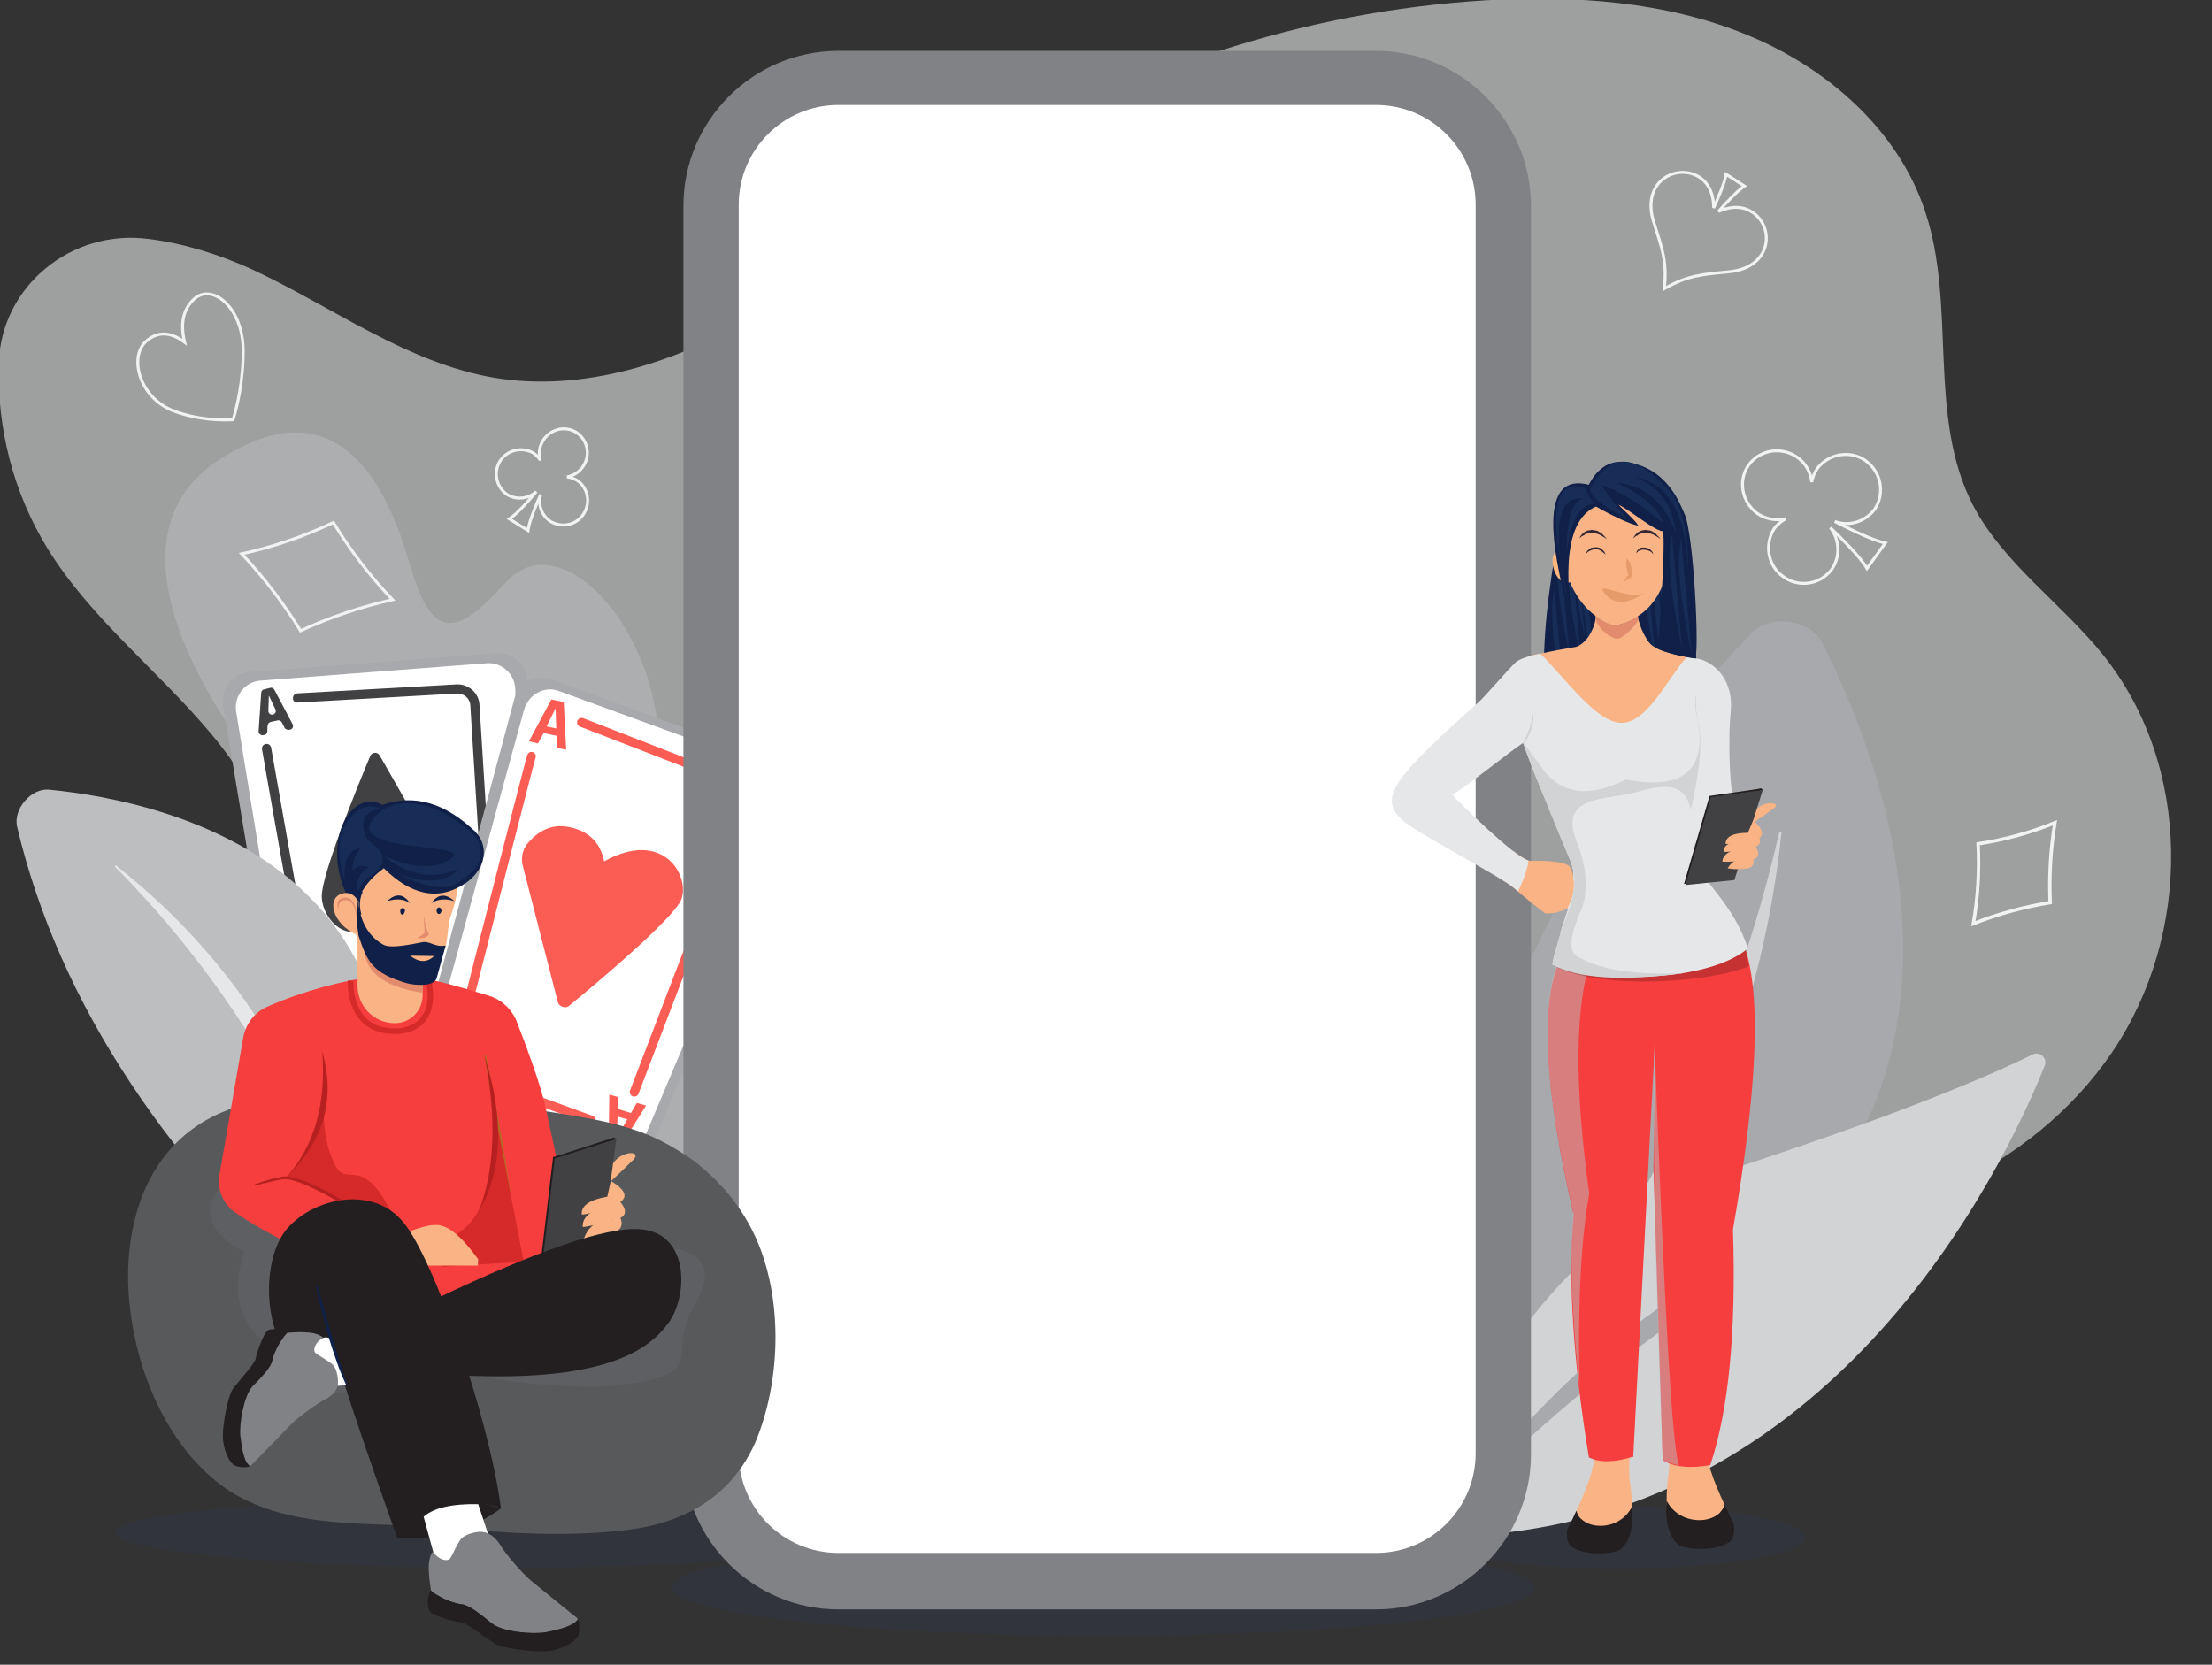<?xml version="1.0" encoding="utf-8"?>
<svg viewBox="0 0 748 563" xmlns="http://www.w3.org/2000/svg">
  <rect x="0" y="0" width="748" height="563" fill="#333333" stroke="none"/>
  <defs>
    <linearGradient id="g1" x1="320.5" y1="-79" x2="277.5" y2="84.3" gradientUnits="userSpaceOnUse" gradientTransform="matrix(1, 0, 0, 1, 0, 0)">
      <stop offset="0" stop-color="#f54635"/>
      <stop offset="1" stop-color="#fb5d54"/>
    </linearGradient>
    <linearGradient id="g2" x1="312.9" y1="-81.1" x2="269.9" y2="82.1" gradientUnits="userSpaceOnUse" gradientTransform="matrix(1, 0, 0, 1, 0, 0)">
      <stop offset="0" stop-color="#f54635"/>
      <stop offset="1" stop-color="#fb5d54"/>
    </linearGradient>
    <linearGradient id="g3" x1="252.5" y1="-97.5" x2="209.5" y2="66" gradientUnits="userSpaceOnUse" gradientTransform="matrix(1, 0, 0, 1, 0, 0)">
      <stop offset="0" stop-color="#f54635"/>
      <stop offset="1" stop-color="#fb5d54"/>
    </linearGradient>
    <linearGradient id="g4" x1="325.2" y1="-78.3" x2="282.2" y2="85.1" gradientUnits="userSpaceOnUse" gradientTransform="matrix(1, 0, 0, 1, 0, 0)">
      <stop offset="0" stop-color="#f54635"/>
      <stop offset="1" stop-color="#fb5d54"/>
    </linearGradient>
    <linearGradient id="g5" x1="302" y1="-56" x2="263.3" y2="91.2" gradientUnits="userSpaceOnUse" gradientTransform="matrix(1, 0, 0, 1, 0, 0)">
      <stop offset="0" stop-color="#f54635"/>
      <stop offset="1" stop-color="#fb5d54"/>
    </linearGradient>
    <style>
		.s0 { fill: #e6e7e8 } 
		.s1 { fill: #ffffff } 
		.s2 { fill: #a7a9ac } 
		.s3 { fill: #d1d3d4 } 
		.s4 { fill: #bcbec0 } 
		.s5 { opacity: .5;fill: #bcbec0 } 
		.s6 { fill: #414042 } 
		.s7 { fill: url(#g1) } 
		.s8 { fill: url(#g2) } 
		.s9 { fill: url(#g3) } 
		.s10 { fill: url(#g4) } 
		.s11 { fill: url(#g5) } 
		.s12 { opacity: .1;fill: #1f3c88 } 
		.s13 { fill: #58595b } 
		.s14 { opacity: .3;mix-blend-mode: multiply;fill: #6d6e71 } 
		.s15 { fill: #f9b384 } 
		.s16 { fill: #f73e3e } 
		.s17 { fill: #102048 } 
		.s18 { fill: #e28b6d } 
		.s19 { fill: #d62929 } 
		.s20 { fill: #b76821 } 
		.s21 { fill: #231f20 } 
		.s22 { fill: #b72020 } 
		.s23 { fill: #808285 } 
		.s24 { fill: #172c56 } 
		.s25 { opacity: .5;mix-blend-mode: multiply;fill: #bcbec0 } 
		.s26 { fill: #ffb67f } 
		.s27 { opacity: .2;fill: #000000 } 
		.s28 { fill: #aaa60a } 
		.s29 { fill: #e33364 } 
		.s30 { fill: #f9437d } 
		.s31 { fill: #ec8940 } 
		.s32 { fill: #60100e } 
		.s33 { fill: #9fa24b } 
		.s34 { fill: #000000 } 
		.s35 { fill: #261113 } 
		.s36 { fill: #e59b6a } 
		.s37 { fill: #352836 } 
		.s38 { mix-blend-mode: multiply;fill: none;stroke: #f1f2f2 } 
	</style>
  </defs>
  <g id="Layer" style="opacity: .6">
    <path id="Layer" class="s0" d="m714.2 355.9c-27.1 39.9-77.9 62.2-127.1 59.7-44.9-2.4-87.8-23.3-132.8-21.6-42.8 1.7-81.5 23.5-121.8 37.6-70.1 24.5-148.7 25.6-219.4 2.9-24.1-7.6-50.9-22.9-51.5-47.5-0.7-23.5 23-40.4 31.3-62.5 9.6-25.9-3.5-54.8-21.4-76.2-17.9-21.4-40.7-39-55.3-62.6-11.7-18.9-17.3-41-16.6-63 0.8-25.7 24.3-45.3 50.6-41.9 12 1.5 24 5.3 34.8 10.2 27.4 12.7 52.5 31.8 82.4 36.8 30 4.9 60.7-5.2 86.9-20.1 26.3-14.9 49.4-34.5 74.7-50.8 51.4-33.3 111.9-53.1 173.5-56.8 29.7-1.7 60.3 0.3 87.8 11.5 27.4 11.1 51.6 32.3 60.7 59.9 10.7 32.1 0.6 69.2 16.2 99.4 10.3 19.7 29.9 33.1 43.9 50.5 30.3 37.7 30.2 94.5 3.1 134.5z"/>
  </g>
  <path id="Layer" class="s5" d="M 284.989 422.774 L 144.421 425.392 C 102.232 416.059 87.587 391.854 100.486 352.775 C 119.722 294.157 117.787 293.474 94.454 267.523 C 71.121 241.572 33.219 182.272 73.852 155.638 C 114.486 129.004 131.104 164.971 138.389 190.24 C 145.787 215.621 153.071 216.873 171.055 196.955 C 189.038 176.923 221.705 210.955 222.957 252.272 C 223.867 279.741 244.545 336.575 284.989 422.774 Z" style=""/>
  <g transform="matrix(0.951, 0.309, -0.309, 0.951, 44.078, 69.478)">
    <g>
      <path id="Layer" class="s2" d="M 87 137.7 L 164.4 105.8 C 169.6 103.6 175.5 106.2 177.4 111.5 L 221.1 235.5 C 222.8 240.4 220.4 245.8 215.6 247.7 L 155 272.2 C 150.4 274 145 272.1 142.7 267.7 L 82.1 151.2 C 79.5 146.1 81.7 139.8 87 137.7 Z" style=""/>
      <path id="Layer" class="s1" d="M 91.4 139.3 L 162.5 110 C 167.2 108.1 172.7 110.5 174.4 115.5 L 215.7 232.1 C 217.3 236.8 215.1 241.8 210.7 243.6 L 155.1 266 C 150.8 267.8 146 265.8 143.7 261.7 L 87 151.9 C 84.5 147.1 86.6 141.3 91.4 139.3 Z"/>
      <path id="Layer" class="s6" d="M 200.9 220.6 C 200.1 220.9 199.2 220.5 198.9 219.7 L 161.6 125.3 C 160.8 123.1 158.2 122 156 122.9 L 105.8 142.4 C 105 142.8 104 142.4 103.8 141.5 C 103.5 140.7 103.9 139.8 104.7 139.5 L 154.9 120 C 158.7 118.5 163.1 120.4 164.5 124.2 L 201.8 218.5 C 202.1 219.4 201.7 220.3 200.9 220.6 Z"/>
      <path id="Layer" fill-rule="evenodd" class="s6" d="M 156.6 253.5 C 152.8 255 148.5 253.4 146.5 249.8 C 125.1 209.9 99.5 161.9 99.1 161 C 98.8 160.2 99.2 159.3 100 159 C 100.8 158.7 101.6 159 102 159.8 C 102.8 161.4 126.9 206.6 149.3 248.3 C 150.5 250.5 153.2 251.5 155.5 250.6 C 155.5 250.6 155.533 250.6 155.6 250.6 L 195.5 234.1 C 196.4 233.7 197.3 234.1 197.6 234.9 C 197.9 235.7 197.5 236.6 196.7 236.9 L 156.7 253.4 C 156.633 253.467 156.6 253.5 156.6 253.5 Z"/>
      <path id="Layer" fill-rule="evenodd" class="s6" d="M 106.2 151.9 L 105.8 152.1 C 105.2 152.3 104.6 152.3 104.2 151.9 L 102.8 150.5 C 102.4 150.1 101.8 150 101.3 150.2 L 99.1 151.5 C 98.6 151.8 98.4 152.3 98.5 153 L 99 154.8 C 99.2 155.4 99 156 98.5 156.3 L 98.1 156.5 C 97.4 156.9 96.4 156.5 96.2 155.7 L 93 143 C 92.9 142.5 93.1 141.9 93.6 141.7 L 95.5 140.5 C 96 140.2 96.6 140.4 97 140.8 L 106.4 149.9 C 107 150.4 106.9 151.5 106.2 151.9 Z M 95.9 143.3 L 95.8 143.3 L 97.2 148.1 C 97.4 148.9 98.3 149.3 99.1 148.9 C 99.7 148.4 99.9 147.5 99.3 146.9 L 95.9 143.3 Z"/>
      <path id="Layer" fill-rule="evenodd" class="s6" d="M 196.4 224.5 L 196.8 224.4 C 197.2 224.1 197.8 224.2 198.2 224.6 L 199.5 226.1 C 199.9 226.6 200.5 226.8 201 226.5 L 203.2 225.4 C 203.8 225.1 204 224.6 204 223.9 L 203.6 222.1 C 203.5 221.5 203.7 220.9 204.3 220.7 L 204.7 220.5 C 205.4 220.1 206.3 220.6 206.5 221.4 L 208.8 234.2 C 208.9 234.9 208.6 235.3 208.1 235.6 L 206.1 236.5 C 205.7 236.8 205 236.7 204.7 236.3 L 195.9 226.5 C 195.4 225.9 195.6 224.9 196.4 224.5 Z M 206 233.8 L 205 228.9 C 204.8 228.1 203.9 227.7 203.2 228 C 202.5 228.4 202.2 229.4 202.7 230 L 206 233.8 Z"/>
      <path id="Layer" class="s6" d="M 171.3 181.4 C 173.1 183.1 174.3 185.4 174.6 187.9 C 174.9 191.8 174.7 197.5 170.3 200.3 C 165.567 203.367 160.867 202.6 156.2 198 C 151.2 218.2 136.6 210.5 133.8 202.3 C 131.4 195.6 133.8 162.9 134.7 152 C 134.8 150.6 136.5 149.9 137.6 150.8 L 171.3 181.4 Z"/>
      <path id="Layer" class="s6" d="M 158.6 201.9 C 165 212.6 171.6 220.4 174.9 222.9 C 176 223.6 175.9 225.2 175 225.6 L 160.9 231.3 C 159.8 231.7 158.6 230.4 159 229.2 C 160.9 222.2 159.1 209.6 157.3 202.4 C 157 201.4 158 201 158.6 201.9 Z"/>
    </g>
    <g transform="matrix(1.035, -0.109, 0.109, 1.035, -17.543, 34.422)" style="">
      <path id="Layer" class="s2" d="M 186.2 91.1 L 265.1 102.3 C 270.3 103.1 273.8 108 272.8 113.2 L 248.8 236 C 247.9 240.8 243.2 244.1 238.4 243.4 L 176.9 234.1 C 172.2 233.4 168.8 229.2 169 224.5 L 175.6 99.8 C 175.9 94.4 180.8 90.3 186.2 91.1 Z"/>
      <path id="Layer" class="s1" d="M 189.1 94.3 L 261.7 104.6 C 266.5 105.3 269.8 110.1 268.8 115.2 L 245.8 234.5 C 244.9 239.2 240.6 242.4 236.1 241.8 L 179.5 233.3 C 175.2 232.7 172.1 228.6 172.3 223.9 L 179.4 102.8 C 179.7 97.5 184.2 93.6 189.1 94.3 Z"/>
      <path id="Layer" class="s7" d="M 240.2 218.2 C 240.133 218.2 240.1 218.2 240.1 218.2 C 239.2 218 238.7 217.3 238.8 216.5 L 254.4 117.7 C 254.7 115.4 253.1 113.1 250.8 112.7 L 198.3 104.2 C 197.5 104.1 197 103.3 197.1 102.5 C 197.3 101.7 198 101.2 198.8 101.3 L 251.3 109.9 C 255.1 110.5 257.9 114.3 257.2 118.2 L 241.7 217 C 241.6 217.7 240.9 218.2 240.2 218.2 Z"/>
      <path id="Layer" class="s8" d="M 228.5 230 C 228.433 230 228.367 230 228.3 230 L 186.1 223.9 C 182 223.4 179.1 219.9 179.3 216 C 181.1 171.2 183.3 117.7 183.5 116.8 C 183.6 115.9 184.3 115.4 185.1 115.5 C 185.9 115.6 186.4 116.3 186.3 117.2 C 186.1 118.9 184.1 169.3 182.2 216 C 182.1 218.5 184 220.8 186.5 221.1 L 228.7 227.1 C 229.5 227.3 230 228 229.9 228.7 C 229.8 229.4 229.2 230 228.5 230 Z"/>
      <path id="Layer" fill-rule="evenodd" class="s9" d="M 195.5 112.5 L 192.5 112.5 L 191.5 108.7 L 187.2 108.7 L 186.1 112.4 L 183.1 112.3 L 187.4 97.5 L 191.5 97.5 L 195.5 112.5 Z M 189.4 100.2 L 189.3 100.2 L 187.7 106.4 L 190.9 106.4 L 189.4 100.2 Z"/>
      <path id="Layer" fill-rule="evenodd" class="s10" d="M 232.5 219.2 L 235.5 219.4 L 236.2 223.2 L 240.6 223.6 L 241.8 220 L 244.9 220.2 L 239.6 234.7 L 235.5 234.4 L 232.5 219.2 Z M 237.7 232 L 237.8 232 L 239.9 225.9 L 236.6 225.6 L 237.7 232 Z"/>
      <path id="Layer" class="s11" d="M 189.5 152.2 C 188.4 149.9 188.4 147.4 189.4 145.2 C 191.1 141.8 194.6 137.2 200.9 136.9 C 207.767 136.567 212.5 139.4 215.1 145.4 C 231.6 131 243.4 144.1 242.2 152.3 C 241 159 220.7 185 213.7 193.7 C 212.9 194.9 210.5 194.6 209.9 193.3 L 189.5 152.2 Z"/>
    </g>
  </g>
  <path id="Layer" class="s12" d="M 299.109 518.376 C 299.109 524.881 240.919 530.203 169.009 530.203 C 163.174 530.203 157.418 530.164 151.741 530.085 C 137.47 529.927 130.255 529.77 130.097 529.612 C 77.348 528.074 39.027 523.58 39.027 518.376 C 39.027 511.753 97.217 506.549 169.127 506.549 C 240.919 506.549 299.109 511.753 299.109 518.376 L 299.109 518.376 Z"/>
  <path id="Layer" class="s12" d="M 610.567 519.883 C 610.567 525.764 582.239 530.446 547.429 530.446 C 544.628 530.446 541.868 530.405 539.146 530.325 C 532.184 530.165 528.664 530.045 528.583 529.965 C 503.016 528.645 484.411 524.684 484.411 519.883 C 484.411 514.121 512.619 509.32 547.429 509.32 C 582.239 509.32 610.567 514.121 610.567 519.883 Z"/>
  <g transform="matrix(1, 0, 0, 1, -44.652, 160.718)">
    <title>plant2</title>
    <path id="Layer" class="s2" d="M 517.4 318.111 C 535.267 204.977 575.2 116.677 637.2 53.211 C 643.5 46.811 656.9 48.811 660.9 56.711 C 687.6 109.511 747.5 270.511 517.4 318.111 Z"/>
    <path id="Layer" class="s3" d="M 646.3 120.7 C 646.4 120.3 647.2 120.4 647.1 120.8 C 633.9 245.4 558.3 310.2 538.3 323.5 C 537.7 323.9 536.9 323.3 537.4 322.8 C 611.8 256.7 639.8 149.7 646.3 120.7 L 646.3 120.7 Z"/>
  </g>
  <g transform="matrix(1, 0, 0, 1, -56.34, 110.82)">
    <title>plant1</title>
    <path id="Layer" class="s3" d="M 537.3 408.7 C 558.167 342.167 594.833 300.2 647.3 282.8 C 703.5 264.3 732 251.6 743.7 245.8 C 746.1 244.6 748.7 247 747.8 249.5 C 734.9 281.9 674.5 412.2 537.3 408.7 L 537.3 408.7 Z"/>
    <path id="Layer" class="s2" d="M 553 394.9 C 575.067 363.967 603.133 338.633 637.2 318.9 C 640.5 317 643.4 321.8 640.3 323.9 C 616.7 339.3 585.5 362.5 553 394.9 L 553 394.9 Z"/>
  </g>
  <g id="Layer">
    <path id="path-1" class="s12" d="M 518.95 536.943 C 518.95 545.906 453.663 553.24 372.982 553.24 C 366.436 553.24 359.978 553.186 353.608 553.077 C 337.597 552.86 329.502 552.643 329.324 552.426 C 270.142 550.306 227.147 544.114 227.147 536.943 C 227.147 527.816 292.434 520.645 373.115 520.645 C 453.663 520.645 518.95 527.816 518.95 536.943 Z" style=""/>
    <path id="&lt;Compound Path&gt;" fill-rule="evenodd" class="s23" d="m517.7 69.6v422.3c0 28.8-23.6 52.4-52.4 52.4h-181.8c-28.9 0-52.4-23.6-52.4-52.4v-422.3c0-28.8 23.5-52.4 52.4-52.4h181.8c28.8 0 52.4 23.6 52.4 52.4zm-37.5-0.4c0-8.3-6.7-15-14.9-15h-181.8c-8.3 0-15 6.7-15 15v9.6h211.7z"/>
    <path id="&lt;Compound Path&gt;" fill-rule="evenodd" class="s1" d="m249.8 69.2c0-18.6 15.1-33.7 33.7-33.7h181.8c18.6 0 33.7 15.1 33.7 33.7v422.3c0 18.6-15.1 33.7-33.7 33.7h-181.8c-18.6 0-33.7-15.1-33.7-33.7zm230.4 0c0-8.3-6.7-15-14.9-15h-181.8c-8.3 0-15 6.7-15 15v9.6h211.7z" style=""/>
    <rect x="262.622" y="49.439" width="225.651" height="37.761" style="fill: rgb(255, 255, 255); stroke: rgb(255, 255, 255);"/>
    <path id="Layer" fill-rule="evenodd" class="s38" d="M 132.733 202.808 C 122.066 205.208 111.699 208.708 101.633 213.308 C 95.833 203.908 89.199 195.242 81.733 187.308 C 92.399 184.975 102.733 181.442 112.733 176.708 C 118.533 186.242 125.199 194.942 132.733 202.808 Z"/>
  </g>
  <g id="Layer" style="" transform="matrix(1.149, 0, 0, 1.149, -114.018, 13.29)">
    <path id="Layer" fill-rule="evenodd" class="s38" d="m704 230.6q-1.9 11.6-1.4 23.5-11.7 1.9-22.6 6.2 2-11.5 1.4-23.5 11.8-1.8 22.6-6.2z"/>
  </g>
  <g id="Layer" transform="matrix(1, 0, 0, 1, 19.325, 0.743)">
    <path id="Layer" fill-rule="evenodd" class="s38" d="m43.1 115q-2.3-9.5 3.2-14.6c5.9-5.5 16.4 2.5 16.6 17.1 0.1 10.5-2.1 19.5-3.4 23.7-3.8 0.2-11.7 0.2-20.2-3-11.7-4.5-15.2-18.6-9-23.7q5.7-4.8 12.8 0.5z"/>
  </g>
  <g>
    <path id="Layer" class="s4" d="M 115.989 446.755 C 56.656 394.755 19.923 339.055 5.789 279.655 C 4.389 273.655 10.489 266.555 16.489 267.055 C 57.089 270.955 172.889 295.255 115.989 446.755 Z"/>
    <path id="Layer" class="s0" d="M 38.889 293.155 C 38.689 292.955 39.089 292.555 39.289 292.755 C 106.989 346.155 116.989 413.955 117.389 430.555 C 117.389 431.055 116.689 431.255 116.689 430.855 C 105.489 363.155 53.389 307.555 38.889 293.155 Z"/>
  </g>
  <g id="Layer" transform="matrix(1, 0, 0, 1, -25.717, 32.529)">
    <path id="Layer" fill-rule="evenodd" class="s38" d="m599.9 27.1c4.7 2.7 5.3 7.9 5.3 10.7 1.3-3 3.8-8.5 4.2-11.4l6.2 4c-2.4 1.6-6.5 6-8.8 8.6 2.7-1.2 7.6-2.7 12 0.6 7.1 5.3 5.8 18.5-8.5 19.8-9.1 0.9-13.9 1.2-21.8 5.7 1-9.1-0.7-13.5-3.5-22.3-4.5-13.7 7.2-20 14.9-15.7z"/>
  </g>
  <g id="Layer" transform="matrix(1, 0, 0, 1, 67.236, 63.438)">
    <path id="Layer" fill-rule="evenodd" class="s38" d="m563.7 92.4c5.3 3.9 6.5 11.1 3 16.4-3.3 4.3-8.7 5.9-13.5 4.1 3.9 2 12.6 6.4 17.1 7.3l-6.2 8.6c-2.2-3.9-9.2-10.7-12.4-13.8 3.1 4 3.5 9.7 0.5 14.1-3.9 5.2-11.2 6.3-16.4 2.5-5.3-3.7-6.5-11-3-16.4 1-1.3 2.4-2.4 3.8-3.2-3.2 0.7-6.7 0.2-9.6-1.8-5.3-3.9-6.6-11.2-2.9-16.4 3.8-5.2 11.1-6.3 16.4-2.6 2.9 2 4.6 5.2 4.9 8.4 0.3-1.6 0.9-3.1 1.9-4.6 3.9-5.1 11.2-6.3 16.4-2.6z"/>
  </g>
  <g id="Layer" transform="matrix(1, 0, 0, 1, 116.74, -13.81)">
    <path id="Layer" fill-rule="evenodd" class="s38" d="m80.7 187.5c-2.3 3.8-7.3 5-11.2 2.7-3.1-2-4.4-5.7-3.4-9.1-1.3 2.8-3.9 9-4.3 12.1l-6.3-3.9c2.7-1.7 7.1-6.8 9.1-9.2-2.7 2.4-6.6 2.9-9.8 1-3.7-2.5-4.8-7.5-2.5-11.3 2.4-3.8 7.4-5 11.3-2.8 1 0.7 1.8 1.5 2.4 2.5-0.7-2.2-0.4-4.6 0.9-6.7 2.4-3.9 7.4-5.1 11.2-2.8 3.8 2.5 4.9 7.5 2.5 11.3-1.3 2.1-3.4 3.4-5.6 3.8 1.1 0.1 2.2 0.5 3.3 1.1 3.7 2.4 4.8 7.4 2.4 11.3z"/>
  </g>
  <g id="boy" transform="matrix(1.183, 0, 0, 1.183, 27.2, -72.396)" style="">
    <path id="Layer" class="s13" d="m22 394.6c11.3-17.3 30.3-20.2 47.2-20.2 20.7 0 41.5 1.1 62.1 4.2 9.7 1.6 19.4 2.8 28.8 6.2 2.8 1 5.7 2.4 8.4 3.9 2.8 1.6 5.6 3.4 8.2 5.4q0.4 0.5 0.9 0.8 0.2 0.2 0.5 0.4 0.3 0.3 0.7 0.6 0.3 0.3 0.6 0.6 0.4 0.3 0.7 0.6 1 0.9 2 2 0.6 0.6 1.2 1.3 1 0.9 1.8 2c3.5 4.2 6.5 9 8.7 14.4 7 17.1 6.2 39.5-0.7 56.3-7.1 16.7-21.8 23.6-36.3 25.4-17.9 2.3-35.8 0.9-53.6-0.6-20.6-1.9-45.9 1.3-64-12.9-15.1-12-24.4-33.7-25.5-55.5-0.6-12.4 2-25.3 8.3-34.9z"/>
    <path id="Layer" class="s14" d="m167.6 417.7q16.5 2.1 7.9 16.6c-8.6 14.5 5.8 20.1-24 23.1-9.8 1-34.1-0.9-57.2-7.1l-37.1-2.3q-16.8-9.2-10.4-28.8-16.8-9.5-4.7-20.8 12.1-11.2-0.4-1.4l50.8-0.3q20.7 4.4 25.2 6.7c4.4 2.5 14.4 5.1 18 7.5q3.6 2.3 11.6 6.8z"/>
    <path id="Layer" class="s15" d="m152.7 393.2c2.6-3.1 7.7-3 5.4-0.5q-2.4 2.4-7 6.7-1-3.2 1.6-6.2z"/>
    <path id="Layer" class="s16" d="m71.6 421.9c-13-5.1-22.2-10.5-27.4-14.1-3.4-2.3-5.1-6.5-4.5-10.5l6.8-39.3c0.7-4.1 3.3-7.5 7.1-9.1 10.8-4.7 21.4-7.3 30.6-8.6q5.3-0.4 11.9 0.3c4.4 0.4 14.4 3.3 20.8 5.3 3.5 1.1 6.4 3.8 7.8 7.3 2.7 6.9 7 18.5 8.3 24.8q4.8 21.6 4.1 20l4.9 33.3-52.3 2.9-13.4-6z"/>
    <path id="Layer" class="s17" d="m89.8 320.1l-13.7-3.1c-7.4-16.1 1.7-30.5 10.2-25.7q13.7-4.8 26.7 7.8z"/>
    <path id="Layer" class="s15" d="m97.8 327v18.8c0 4.3-3.5 7.9-7.9 7.9-6 0-10.7-4.8-10.7-10.8v-15.9z"/>
    <path id="Layer" class="s18" d="m97.8 334.8v10.2q-17.6-2.6-16.7-14.4z"/>
    <path id="Layer" class="s15" d="m105.8 323.2c-0.9 2.5-0.7 7.3-1.8 9.6-1.7 4.2-4.7 8.7-8.9 8.8q-9.9 0.2-17.4-15.2l1.5-18.4 7.5-8.3 20.6 12.7q1.3 2.9-1.5 10.8z"/>
    <path id="Layer" class="s17" d="m76.5 311.8l2.4-11.4 14.6-4.6 11.7 1.3c10.1-2 14.7 10.8 3.9 17.2q-10.8 6.5-22.4-4.9-7.1 5.3-7.8 11.6z"/>
    <path id="Layer" class="s19" d="m74.8 406.5q-4.5-7.2-16.3-8.3l3.4-4 4.7-8.1 3.3-14.2c0 3.3-1.8 13.2 3 22.6 3.3 6.4 7.9-4.1 16.8 15z"/>
    <path id="Layer" class="s20" d="m115.9 362.8q1.1 5 2 10c0.7 3.4 1.2 6.8 1.9 10.1q0.9 5.1 1.7 10.1l0.8 5.1c0.3 1.7 0.6 3.3 0.8 5l-0.4 0.1c-0.3-1.6-0.6-3.3-1.1-5l-0.9-5q-0.9-5-1.9-10.1c-0.5-3.4-1.1-6.7-1.7-10.1q-0.9-5-1.6-10.1z"/>
    <path id="Layer" class="s19" d="m126.7 421.9l-23.1 1.4-7.6-7.1c24.2 2.9 23-31.7 22.3-37.9z"/>
    <path id="Layer" class="s15" d="m88.1 415.6c10.5-4.5 12.5-4.2 13.9-4.2q4.8 0.2 11.7 9.8l-0.1 1.8h-26.4z"/>
    <path id="Layer" class="s21" d="m148.1 419.5l-16.8 4.7 3.8-32.2 17.4-5.6z"/>
    <path id="Layer" class="s6" d="m148.7 419.8l-16.9 4.7 3.8-32.1 17.6-5.6z"/>
    <path id="Layer" class="s15" d="m151.9 413.1c-0.3 2.3-0.4 5.8-7.7 5.4l-2.2-1.2 2-2.2 4.5-2.3z"/>
    <path id="Layer" class="s15" d="m152.7 406.6q4 5.2 0 6.9-4.5 1.7-8.7 1.6 1.9-5.3 8-5z"/>
    <path id="Layer" class="s15" d="m152.8 403.2q5.5 5.2 0.4 6.6-7.3 2-9.6 2.2-0.4-3.9 6.9-6.4z"/>
    <path id="Layer" class="s15" d="m151.6 398.8q7.6 4.6 0.5 7.1-7.1 2.6-8.8 2.5-0.3-3.8 7.3-5.1z"/>
    <path id="Layer" class="s21" d="m100.7 486.8l19.5 5.6c-15.1 11.1-28.7 8.1-29.6 8.6z"/>
    <path id="Layer" class="s21" d="m101.6 432.5q43.9-20.9 58.2-19.9c14.3 0.9 13.9 18.7 8.5 26.5-5.5 7.7-18.1 18.1-64.7 15z"/>
    <path id="Layer" class="s22" d="m49.7 399.8q2.2-0.8 4.7-1.5 1.1-0.3 2.3-0.5 0.6-0.1 1.2-0.3 0.2 0 0.6 0 0.4 0 0.6 0c1.7 0.2 3.2 0.8 4.8 1.3q2.2 0.8 4.4 1.9 2.2 1 4.3 2.3 2.1 1.2 4 2.5c2.7 1.8 5.3 3.8 7.5 6.2l-0.3 0.3q-1.8-1.6-3.7-3-1.9-1.4-3.9-2.7c-2.7-1.7-5.4-3.3-8.3-4.7q-2.2-1.1-4.3-2c-1.5-0.5-3-1.1-4.5-1.3q-0.3 0-0.5 0-0.4 0-0.6 0-0.6 0.1-1.2 0.2-1.2 0.2-2.3 0.5-2.3 0.5-4.7 1.2z"/>
    <path id="Layer" class="s14" d="m57.1 457l23.4-5.8 5.8 8.3q-10.5-1-14.5 0.4c-3.8 1.4-9 1-14.3 1.3z"/>
    <path id="Layer" class="s21" d="m57.7 445.9c-5.3-8.7-5.3-25.8 1.5-33.6 7.8-8.8 24.4-12.2 33-1.8 8.8 10.3 24.7 56.3 28 81.9q-17.6-5.9-29.6 8.6-15.7-44.1-19-57.2l-8.9 7z"/>
    <path id="Layer" class="s1" d="m76.2 457.2l-7 0.4q-1.3 0-2.5 0.5c0.9-2.2-0.2-5.1-0.7-7.4-0.3-1.7-0.3-3.7-0.3-5.7q0.2 0 0.3 0.1 3.3-2.2 5.6-1.3z"/>
    <path id="Layer" class="s15" d="m80.7 329c-8.3-2.4-10.6-10.6-6.3-12.2q4.2-1.6 6.1 4.7z"/>
    <path id="Layer" class="s17" d="m67.8 428.8l2 7.1c0.6 2.4 1.3 4.7 2 7.1q1.1 3.5 2.2 7.1 0.5 1.7 1.1 3.4c0.2 0.7 0.4 1.2 0.6 1.8q0.3 0.9 0.6 1.8l-0.3 0.1q-0.8-1.7-1.5-3.4-0.7-1.7-1.3-3.5c-0.8-2.3-1.6-4.7-2.3-7-0.6-2.5-1.3-4.8-1.9-7.2-0.6-2.4-1.2-4.8-1.6-7.2z"/>
    <path id="Layer" class="s17" d="m92.7 321.8c-0.1 0.5-0.4 0.9-0.8 0.9-0.3-0.1-0.5-0.6-0.5-1.1 0.1-0.6 0.4-0.9 0.8-0.8 0.4 0 0.7 0.5 0.5 1z"/>
    <path id="Layer" class="s17" d="m102.5 322.5c-0.4 0-0.7-0.4-0.7-1 0-0.5 0.3-0.9 0.7-0.9 0.3 0 0.7 0.4 0.7 0.9 0 0.6-0.4 1-0.7 1z"/>
    <path id="Layer" class="s18" d="m98.1 322.6q0.4 3.2 1.5 5.8-1 1.2-3.2 1l2-1.5z"/>
    <path id="Layer" class="s17" d="m87.7 318.8q3.7-3.5 6.5 0.6-2.5-1.8-6.5-0.6z"/>
    <path id="Layer" class="s17" d="m106.9 318.8q-3.8-3.4-6.6 0.6 2.6-1.8 6.6-0.6z"/>
    <path id="Layer" class="s18" d="m73.7 321.4q-0.9-3.4 1.8-3.6 2.8-0.2 3.4 4.4 0.6 4.5-0.2-0.1-0.9-4.1-3.4-3.5-1.6 0.1-1.6 2.8z"/>
    <path id="Layer" class="s1" d="m100.8 504.7l-2.7-9.9q4.3-3.8 15.6-3.6l4.1 12.4-1.9 9q-5.2 1.1-5.6 1.1c-0.4 0-3.2-0.8-4.7-1.6-1.6-0.8-3.5-1.5-3.6-1.9-0.1-0.3-0.8-1.7-0.8-2.1q0-0.2-0.4-3.4z"/>
    <path id="Layer" class="s23" d="m142.2 524.1c-1 1.8-5.2 2.9-9 3.7-3.7 0.7-12.5 0-15.6-2.5-3-2.4-6.4-5.3-8.8-5.5-2.4-0.2-7.2-2.3-8.6-3.9-0.1-1.3-1.7-8.6 0.6-11.2 1.4 2.4 4 3 4.8 2.1 0.7-0.8 2.2-4.7 3.4-5.9 1.2-1.1 4.4-2.1 6.3-1.7 1.9 0.3 3.7 2 4.8 3.8 1 1.9 6 7.8 8.6 10 2.6 2.1 12 9.8 13.1 10.6q0.2 0.1 0.4 0.5z"/>
    <path id="Layer" class="s21" d="m100.2 515.9c0.4 0.5 1.2 1 2 1.4 2.1 1.3 4.9 2.3 6.6 2.5 2.4 0.2 5.8 3.1 8.8 5.5 3.1 2.5 11.8 3.2 15.6 2.5q0.3-0.1 0.6-0.1c3.6-0.7 7.5-1.9 8.4-3.6 0.6 1 0.5 3.2 0.1 4.6q-0.1 0.3-0.3 0.6-0.5 0.6-1.2 1.2c-1.7 1.2-4.3 2.4-7 2.7-3.8 0.4-13-0.7-15.1-2-2.1-1.2-8.2-6-9.8-6.2-1.6-0.1-8.2-1.8-9-3.1-0.9-1.2-0.8-4.7 0.3-6z"/>
    <path id="Layer" class="s23" d="m48.5 480.3c-1.7-0.9-2.4-4.9-2.8-8.4-0.4-3.6 1-11.6 3.4-14.3 2.5-2.6 5.4-5.4 5.8-7.7 0.4-2.2 2.7-6.4 4.2-7.7 1.2 0 8.1-0.9 10.4 1.5-2.4 1-3.1 3.4-2.4 4.2 0.7 0.7 4.2 2.5 5.2 3.6 1 1.1 1.6 4.2 1.2 6-0.5 1.7-2.2 3.2-4 4-1.8 0.9-7.6 5-9.7 7.3-2.2 2.3-10 10.3-10.9 11.2q-0.1 0.3-0.4 0.3z"/>
    <path id="Layer" class="s21" d="m59.1 442.2c-0.4 0.4-1 1.1-1.4 1.8-1.3 1.8-2.5 4.4-2.8 5.9-0.4 2.3-3.3 5.1-5.8 7.7-2.4 2.7-3.8 10.7-3.4 14.3q0.1 0.2 0.1 0.4c0.4 3.5 1.1 7.2 2.7 8-1 0.6-3 0.4-4.3-0.1q-0.3-0.2-0.5-0.3-0.6-0.5-1.1-1.3c-1-1.6-1.8-4.2-1.9-6.6-0.1-3.6 1.5-11.9 2.9-13.8 1.3-1.8 6.2-7.1 6.5-8.6 0.2-1.4 2.3-7.5 3.5-8.1 1.2-0.7 4.5-0.3 5.5 0.7z"/>
    <path id="Layer" class="s19" d="m90.1 356.8q-0.1 0-0.1 0c-4.1 0-7.5-1.2-9.8-3.7-4.2-4.5-3.8-11.4-3.8-11.6l1.6 0.1c0 0-0.3 6.4 3.4 10.4 2 2.2 4.9 3.2 8.6 3.2 0.1 0 4.6 0.2 7.2-3 2-2.4 2.6-6 1.5-10.9l1.5-0.3c1.2 5.3 0.6 9.4-1.7 12.3-2.9 3.4-7.4 3.5-8.4 3.5z"/>
    <path id="Layer" class="s17" d="m79.3 318q0.7 9.4 7 13.1c1.2 0.7 2.8 1.2 11.2-0.5 2.4-0.6 3.6 1.5 6.9 0.9l-2.6 9.4c-0.8 2.4-6.1 2-8.4 1.4-10.1-2.9-11.5-6.4-13.9-13.6l-0.5-3.6z"/>
    <path id="Layer" class="s15" d="m94.2 334.4l6.9 0.1q-3 2.9-6.9-0.1z"/>
    <path id="Layer" class="s21" d="m152.5 386.4l0.7 0.4-1.5 0.5-2.2 0.3q0.5-0.1 0.5-0.2 0 0 0.3 0 0.4-0.3 0.5-0.3 0.2-0.1 1.7-0.7z"/>
    <path id="Layer" class="s22" d="m69.1 361.7q5.8 20.5-10 35.8 11.8-13.5 10-35.8z"/>
    <path id="Layer" class="s22" d="m115.5 362.9q8.6 27.5-1.7 44.7 7-17.9 1.7-44.7z"/>
    <path id="Layer" class="s17" d="m80.7 316.1q-1.4 3-0.4 6.5-0.5 0.1-0.5-0.1 0-0.2-0.4-4.7l0.2-1.4z"/>
    <path id="Layer" class="s24" d="m86.6 292.5q11.4-5.6 26.2 7.6 5 7.4-4.7 13.3-5.3 3.8-17.4-2.5 12.2 4.6 17.4-1.3-10.9 4.8-21.5-3.8 12.8 5.7 19.5 0.7c6.6-4.9-36.6-0.7-19.5-14z"/>
    <path id="Layer" class="s24" d="m75.7 313.8q-4.8-15.2 3.9-21 2.6-2 6-0.5-4.8 1.1-4.8 4.7 0.1 3.8 2.8 5.5 5.7 4.3-0.2 8.8-2.9 1.4-4.1 5.1-0.9-5.1 3.2-7.3-3.4-1.1-4.7 1.2-0.3-3.6 2.4-6.6-5.8 0.6-4.5 10.1z"/>
  </g>
  <g id="girl" transform="matrix(1.2, 0, 0, 1.2, -199.15, -94.656)" style="">
    <path id="Layer" class="s15" d="m625.2 496.2c0.4 2.3 0.6 4.9 0.6 7.4q0 1.3-0.1 2.6c-2.9 3.8-9.9 4-13.4 1.4q-0.5-0.3-0.9-0.7-0.2-0.2-0.4-0.5-0.1-0.1-0.2-0.2-0.1-0.1-0.1-0.2 0-0.1-0.2-0.3-0.1-0.3-0.2-0.4-0.1-0.4-0.1-0.7c2.9-6.1 5.2-12.2 5.2-16.7 0-3-1.8-11-3.6-21.5 5 0.2 10 0.8 14.7 0.9q0.1 0 0.3 0c-1.2 12.7-2.1 25-1.6 28.9z"/>
    <path id="Layer" class="s21" d="m607.8 509.5q1.3-2.4 2.4-4.9c1 5.4 11.8 6.4 15.6-1 0.8 7.1-1.6 11.5-4.1 12.4-3.4 1.1-9.9 1-13-1.3-1.2-0.8-1.5-3.9-0.9-5.2z"/>
    <path id="Layer" class="s15" d="m634.5 463.9q0.2 0 0.4 0c4.8-0.2 10.1-0.8 15.3-1-1.9 11.1-3.7 19.3-3.7 22.4 0 4.8 2.4 11.2 5.4 17.6q-0.1 0.3-0.2 0.6 0 0.2-0.2 0.5-0.1 0.1-0.2 0.3 0 0.1 0 0.1-0.1 0.2-0.3 0.3-0.2 0.3-0.4 0.6-0.4 0.4-0.9 0.7c-3.7 2.6-10.9 2.4-14-1.6q-0.1-1.3-0.1-2.6c0-2.7 0.2-5.4 0.6-7.8 0.6-4-0.4-16.9-1.7-30.1z"/>
    <path id="Layer" class="s21" d="m653.4 513.4c-3.2 2.3-9.9 2.5-13.5 1.3-2.6-0.9-5-5.4-4.3-12.9 3.9 7.7 15.2 6.6 16.3 1.1q1.2 2.5 2.4 5c0.7 1.4 0.4 4.6-0.9 5.5z"/>
    <path id="Layer" class="s16" d="m657.8 346.3q6.7 20.8-3.5 79.1 1.4 43.1-6.4 66.4l-13.4-1.4-2.6-82.4 0.5-37.5-6.2 118.9-2.9 0.5-3.6 0.2h-3.6l-2.4-0.5q-6.7-40.9-4.3-68.5-12.3-52.7-4-71.4z"/>
    <path id="Layer" class="s25" d="m611.1 469.9c-1.6-14.3-3.1-34.1-1.8-49.6q-12.3-52.7-3.9-71.5l9.1-0.5q-7.1 20.9-0.7 67c-3.1 17.2-3.1 40.1-2.7 54.6z"/>
    <path id="Layer" class="s17" d="m612.6 229.8q0.3-0.5 9.9-1.5l3.9 0.5 15.1 6.9q0.4 6.2 2.7 31.5l-42.7 8.3q-1.7-15.2 2.8-41.3 8-4.1 8.3-4.4z"/>
    <path id="Layer" class="s24" d="m639.3 232.6l2.9 32.7q-5-24.3-2.9-32.7z"/>
    <path id="Layer" class="s24" d="m635.8 225.2l2.9 32.7q-5-24.2-2.9-32.7z"/>
    <path id="Layer" class="s24" d="m634.4 234.6l2.9 32.8q-5-24.3-2.9-32.8z"/>
    <path id="Layer" class="s24" d="m632.9 239.8l2.9 32.7q-5.2-24.3-2.9-32.7z"/>
    <path id="Layer" class="s24" d="m612.5 236.6l2.9 32.6q-5.2-24.3-2.9-32.6z"/>
    <path id="Layer" class="s24" d="m609.7 226.3l2.9 32.7q-5.2-24.3-2.9-32.7z"/>
    <path id="Layer" class="s24" d="m608.6 232.7l2.9 32.7q-5.2-24.3-2.9-32.7z"/>
    <path id="Layer" class="s24" d="m605.4 231.4l2.9 32.7q-5.1-24.2-2.9-32.7z"/>
    <path id="Layer" class="s24" d="m604 244.9l2.9 32.8q-5.1-24.3-2.9-32.8z"/>
    <path id="Layer" class="s24" d="m629.5 231.7l2.9 32.8q-5-24.3-2.9-32.8z"/>
    <path id="Layer" class="s15" d="m609.7 326.8q0 0.8 0.1 1.6 0 0.5 0 0.9-0.2 1.1-0.4 2.1-0.2 0.6-0.2 1.3-0.8 0.9-1.3 2 0 0-0.1 0 0 0 0.1 0-0.1 0-0.1 0-0.1 0.1-0.2 0.2c-1.7 1-4.6 1.6-6.2 1.4-2.9-2.2-5.7-4.4-7.7-6.2q-0.8-0.7-1.4-1.2c-0.6-0.5-2-1.4-4.1-2.7 1.9-2.1 3.2-4.7 4.3-7.4 1.8 1.4 3.3 2.4 4.2 2.6q0.4 0.1 0.6 0.1c3.4 0 7.9-0.1 10.5 1.2 0.4 0.3 0.7 0.6 0.9 1.2q0.2 0.3 0.3 0.7c0.1 0.3 0.2 0.6 0.2 0.9 0 0.6 0.1 1.4 0.1 2.1q0-0.6 0-1.1 0-0.2 0.1-0.5 0-0.4-0.1-0.7 0-0.2 0-0.5 0-0.2-0.1-0.5 0.1 0.2 0.1 0.4 0.1 1 0.4 2.1z"/>
    <path id="Layer" class="s15" d="m597.1 263.7c1-0.2 2-0.5 2.9-0.6 4-0.9 8.4-1.6 10-1.9 1.2-0.3 2.5-1.4 3.6-2.9q0 0 0 0c0.9-1.4 1.8-3.3 2-5.2q0-0.3 0-0.6 0.1 0 0.1-0.2 0-0.1 0-0.1v-0.1q0-0.4 0-0.8 0-0.2 0-0.4 0 0 0-0.1 0-0.2-0.1-0.5h3.5q1.5 0 2.7 0 0.4 0 1 0 0.3 0 0.6 0 0.5-0.1 1 0 0.6-0.1 1.2 0 0.5 0 0.9 0 0.4 0 0.8 0 0 0.8 0.1 1.5 0 0.2 0.1 0.6 0 0.2 0.1 0.4 0 0.2 0 0.4v0.1c0.5 1.9 1.2 3.7 2.1 5.2 0.4 0.7 0.8 1.3 1.3 1.8 0.4 0.5 1.1 0.9 2 1.4 2.6 1.2 6.6 2 9 2.5q0.6 0.1 1 0.2 0.1 0 0.2 0 0.1 0.2 0.3 0.7c0.1 0.5 0.2 1.5 0.4 2.6-2.5 3.1-4.1 6.9-4.1 11.1q-0.1 0.3-0.2 0.8c-0.5 1-1.1 1.9-1.7 2.9-1.1 0-2.3 0-3.5 0.5-4 1.7-7.8 1.4-12 1-3.5-0.5-8.1-0.5-10.8-2.2-2.5-1.6-5.3-6.5-7.6-9-1.1-1.4-2.4-2.8-3.6-4.2 0.1 0.3-1.2-1.5-1.5-1.8-0.3-0.7-1.3-2.6-0.7-0.7q-0.4-1.3-1.1-2.4z"/>
    <path id="Layer" class="s18" d="m615.6 250.7q2.8 0 6.2 0 3.5-0.1 5.5 0 0 1.5 0.3 3c-1.6 2.7-4.8 5.2-5.8 5.2-1.2 0-4.8-1.7-6.2-5.4q0.2-1.4 0-2.8z"/>
    <path id="Layer" class="s26" d="m642.3 304.2v-0.2q-0.1-1.9-0.2-4.1-0.2-4.7-0.3-9.1-0.1-0.6-0.1-1.1c-0.1-11.8 0.4-20.7 1.4-24.6h0.4c2.8 0.1 7 2.6 8.8 7.5 0.6 1.7 0.9 3.8 0.7 6.2-0.3 4.2-0.4 8.9-0.3 13.4 0.1 5.8 0.6 11.1 1.5 14.4 1 3.7 2.4 8.9 3.9 13.3-2.5 2.3-4.7 5.1-7.9 5.8-0.9 0.2-1.7 0.8-2.3 1.6-2.6-4.9-4.7-11.6-5.6-23.1z"/>
    <path id="Layer" class="s0" d="m647.2 327.3c-1.5-3-2.9-6.7-3.9-11.7q-0.1-0.1-0.1-0.2c-0.6-2.8-1.1-6-1.4-9.7-0.2-1.9-0.2-3.7-0.3-5.7q-0.2-2.5-0.3-4.8 0-0.7 0-1.4-0.1-0.7-0.1-1.1v-0.4c-0.3-13.7 0.4-23.3 1.4-27.4l0.1-0.5h0.6c2.3 0 5.1 1.4 7.1 3.6 0.9 1 1.9 2.4 2.6 4.4 0.6 1.7 1 3.8 0.8 6.4-0.2 2.5-0.4 5.2-0.4 7.9-0.1 7.7 0.4 15.6 1.5 19.7 1.1 4.1 2.5 9 3.9 13.1-2.7 2.2-5 5.4-8.5 6.2-1.2 0.3-2.1 1.2-2.6 2.3q-0.2-0.4-0.3-0.6 0-0.1-0.1-0.1z"/>
    <path id="Layer" class="s27" d="m604.3 347.1c16.1 3 39-1.8 51.7-6.7 1.6 3.1 2 6.9 2.8 10.8-11.8 4.8-41.3 6.5-54 0.3 0.1-3.1-0.9-1.7-0.5-4.4z"/>
    <path id="Layer" class="s28" d="m609.2 325.5q-0.1-0.9-0.5-1.6 0.3 0.7 0.5 1.6z"/>
    <path id="Layer" class="s0" d="m560.3 299c4-6.3 20.9-20.9 22.4-22.3 1.5-1.3 8.2-9.1 10.4-11.2 1-0.9 3.8-1.8 6.9-2.4 6.7 6.4 15.7 19.5 22.9 19.5 7.1 0 12.6-11.8 18.3-18.5 0.9 0.1 1.4 0.2 1.9 0.3 0.7 1.2 1.4 8.5 1.3 17.6q-0.1 2.6-0.2 5.3c-0.2 4.6-0.6 9.5-1.3 14.1-0.5 0.7-0.7 2.9-0.5 5.8 0.1 2.4 0.4 5.2 0.8 7.8 0.4 2.8 0.8 5.5 1.4 7.6 1.2 4.9 10 11.2 13.9 23.6-13 10.7-46.9 9-55.1 4.5 0.4-3.2 1.7-5.7 2.2-8.4 0.4-2.4 1.7-5.2 2.3-7.6q-0.1 0.1-0.3 0.2c1.3-2.3 1.9-4.5 1.9-6.8q0-0.8-0.2-1.6c0.1-1.2 0-2.4-0.3-3.4-0.2-0.8-0.5-1.7-0.9-2.8q0 0 0-0.1-0.4-1-1-2.4c-3.4-8.6-10-23.1-11.8-29.3q0-0.2-0.1-0.3 0 0.1-0.1 0.1c-3.7 2.4-15.9 12.3-19.9 14.6 2.2 2.3 17.2 17.3 21.5 18.5-0.3 2.5-1.6 6-3 8.7q-0.8-0.7-1.4-1.2c-2.2-2-19.8-11.5-26.9-15.9-7.1-4.3-9.3-7.7-5.1-14z"/>
    <path id="Layer" class="s27" d="m615.7 248.6q2.8 0 6.1 0 3.6-0.3 5.5 0 0.1 1.5 0.4 2.9c-2.3 2-4.8 3.6-5.9 3.6-1.2 0-3.8-1.7-6.2-3.8q0.3-1.3 0.1-2.7z"/>
    <path id="Layer" class="s26" d="m609.2 228.5c0.3-3.5 3.6-9.5 12.6-9.5 9 0 12.2 6 12.6 9.5 0.3 3.7-0.2 14.4-2.1 17.3-2 2.9-8.5 8.2-10.5 8.2-2.1 0-8.6-5.3-10.5-8.2-2-2.9-2.5-13.6-2.1-17.3z"/>
    <path id="Layer" class="s29" d="m619.4 246.3c0.5-0.5 1.3-0.7 1.5-0.7 0.2-0.1 0.7 0.2 0.9 0.2 0.2 0 0.6-0.3 0.9-0.2 0.1 0 1 0.2 1.5 0.7 0.5 0.5 1 0.9 1.3 1-0.2 0-0.4 0.1-0.7 0.1-0.3-0.1-0.7-0.1-1-0.2-0.5-0.4-0.8-0.5-1.1-0.5-0.2-0.1-0.5 0.1-0.9 0.1-0.5 0-0.7-0.2-1-0.1-0.2 0-0.6 0.1-1.1 0.5-0.3 0.1-0.6 0.1-0.9 0.2-0.4 0-0.6-0.1-0.8-0.1 0.4-0.1 0.9-0.5 1.4-1z"/>
    <path id="Layer" class="s1" d="m619.7 247.2c0.5-0.4 0.9-0.5 1.1-0.5 0.3-0.1 0.5 0.1 1 0.1 0.4 0 0.7-0.2 0.9-0.1 0.3 0 0.6 0.1 1.1 0.5 0.3 0.1 0.7 0.1 1 0.2q-0.4 0-0.7 0.1c-0.6 0.1-1.2 0.7-2.3 0.7-1.2 0-1.7-0.6-2.4-0.7q-0.2-0.1-0.6-0.1c0.3-0.1 0.6-0.1 0.9-0.2z"/>
    <path id="Layer" class="s30" d="m618.8 247.4q0.4 0 0.6 0.1c0.7 0.1 1.2 0.7 2.4 0.7 1.1 0 1.7-0.6 2.3-0.7q0.3-0.1 0.7-0.1 0.3-0.1 0.7-0.1c-0.3 0.2-1.3 1.5-1.8 1.9-0.7 0.4-1.7 0.4-1.9 0.4-0.3 0-1.3 0-1.9-0.4-0.6-0.4-1.5-1.7-1.9-1.9q0.4 0 0.8 0.1z"/>
    <path id="Layer" class="s31" d="m621.8 243c0.7-0.2 1.5-0.2 2.2-0.1-0.7 0-1.5 0.3-2.1 0.7-0.1 0-0.1 0.1-0.2 0-0.6-0.4-1.3-0.7-2.1-0.7 0.7-0.1 1.4-0.1 2.2 0.1z"/>
    <path id="Layer" class="s32" d="m617.7 233.2c-0.5-0.1-2.2-0.8-2.8-1-0.8-0.3-2.4 0-3.5 0.1 0.2-0.3 1.3-0.9 2.8-0.9 1.5-0.1 2.8 0.6 3.6 1 1.5 0.7 2.1 1.1 2 1.5-0.2 0.3-1.7-0.5-2.1-0.7z"/>
    <path id="Layer" class="s1" d="m616.1 237.5c-0.7 0-2.1-0.9-2.8-2.2 0.5-0.2 2.2-1.2 3.2-1.1 2 0.3 2.7 1.4 3.3 2.5-1.5 0.8-2.9 0.9-3.7 0.8z"/>
    <path id="Layer" class="s33" d="m616.5 237.5c-0.9 0-1.6-0.7-1.6-1.6 0-0.9 0.7-1.7 1.6-1.7 1 0 1.7 0.8 1.7 1.7 0 0.9-0.7 1.6-1.7 1.6z"/>
    <path id="Layer" class="s34" d="m616.5 235.1c0.5 0 0.9 0.3 0.9 0.8 0 0.4-0.4 0.7-0.9 0.7-0.4 0-0.7-0.3-0.7-0.7 0-0.5 0.3-0.8 0.7-0.8z"/>
    <path id="Layer" class="s1" d="m616.8 235.6c-0.1 0-0.3 0-0.3-0.2 0-0.1 0.2-0.3 0.3-0.3 0.2 0 0.2 0.2 0.2 0.3q0 0.2-0.2 0.2z"/>
    <path id="Layer" class="s35" d="m613.3 234.8c0.7-0.2 1.1-0.3 1.7-0.6q0.5-0.2 1-0.3 0.2 0 0.5 0 0.3 0 0.5 0.1c0.7 0.2 1.4 0.5 1.8 1q0.7 0.7 1 1.7-0.5-0.9-1.3-1.5c-0.4-0.3-1-0.6-1.6-0.7q-0.2 0-0.4 0-0.2-0.1-0.5 0-0.4 0-0.9 0.1c-0.6 0.3-1.1 0.5-1.7 0.9h-0.1c-0.7-0.3-0.6-0.5-1.2-0.8 0.6 0.1 0.6 0.3 1.2 0.1z"/>
    <path id="Layer" class="s32" d="m623.7 233.9c-0.1-0.4 0.6-0.8 2-1.5 0.9-0.4 2.2-1.1 3.7-1 1.5 0 2.5 0.6 2.7 0.9-1.1-0.1-2.6-0.4-3.4-0.1-0.7 0.2-2.4 0.9-2.8 1-0.5 0.2-2 1-2.2 0.7z"/>
    <path id="Layer" class="s1" d="m623.7 236.7c0.6-1.1 1.3-2.2 3.3-2.5 1.1-0.1 2.8 0.9 3.2 1.1-0.6 1.3-2 2.2-2.7 2.2-0.8 0.1-2.3 0-3.8-0.8z"/>
    <path id="Layer" class="s33" d="m627 237.5c-0.9 0-1.7-0.7-1.7-1.6 0-0.9 0.8-1.7 1.7-1.7 0.9 0 1.6 0.8 1.6 1.7 0 0.9-0.7 1.6-1.6 1.6z"/>
    <path id="Layer" class="s34" d="m627.8 235.9c0 0.4-0.4 0.7-0.8 0.7-0.4 0-0.8-0.3-0.8-0.7 0-0.5 0.4-0.8 0.8-0.8 0.4 0 0.8 0.3 0.8 0.8z"/>
    <path id="Layer" class="s1" d="m626.5 235.4c0-0.1 0.1-0.3 0.2-0.3 0.2 0 0.3 0.2 0.3 0.3q0 0.2-0.3 0.2-0.2 0-0.2-0.2z"/>
    <path id="Layer" class="s35" d="m631.5 234.7c-0.7 0.3-0.6 0.5-1.2 0.8h-0.1-0.1c-0.6-0.4-1.1-0.6-1.7-0.9q-0.4-0.1-0.8-0.1-0.3-0.1-0.5 0-0.2 0-0.5 0c-0.5 0.1-1.1 0.4-1.6 0.7-0.5 0.4-0.8 0.9-1.3 1.5 0.3-0.6 0.5-1.2 1-1.7 0.5-0.5 1.2-0.8 1.9-1q0.2-0.1 0.5-0.1 0.2 0 0.5 0 0.5 0.1 1 0.3c0.6 0.3 1 0.4 1.6 0.6 0.7 0.2 0.6 0 1.3-0.1z"/>
    <path id="Layer" class="s32" d="m615.1 225.5c-1.4 4.2-4.6 8-6.2 9.6-2.1-2.3-1.4-11.6 2-13.5q3.3-1.9 4.2 3.9z"/>
    <path id="Layer" class="s26" d="m608.3 243c-2.1 0.6-4.3-1.5-4.8-5.2-0.5-3.8 2.3-4.2 2.6-4.2 0.3-0.1 3.1-0.9 4.2 2.6 1.2 3.7 0 6.5-2 6.8z"/>
    <path id="Layer" class="s26" d="m632.8 236.5c1.1-3.6 3.9-2.8 4.1-2.7 0.3 0 3.1 0.5 2.6 4.2-0.5 3.8-2.7 5.8-4.7 5.3-2.1-0.4-3.3-3.2-2-6.8z"/>
    <path id="Layer" class="s15" d="m606.8 231.1c1.4-15.8 13.4-14.9 14.5-14.8 1.1-0.1 13.1-1 14.6 14.8 1.4 15.8-7.2 22.4-14.5 24-4.1 0-16.1-8.2-14.6-24z"/>
    <path id="Layer" class="s15" d="m661.4 306.5c2.5-2.1 6.6-1.3 4.4 0.2q-2.3 1.7-6.3 4.4-0.5-2.6 1.9-4.6z"/>
    <path id="Layer" class="s21" d="m654.3 326.5l-13.8 1.5 7.2-24.8 14.6-2.1z"/>
    <path id="Layer" class="s6" d="m654.7 326.9l-13.8 1.4 7.2-24.8 14.6-2z"/>
    <path id="Layer" class="s21" d="m662.3 301.1l0.4 0.4-1.2 0.2h-1.8q0.4-0.1 0.4-0.1 0-0.1 0.3-0.1 0.3-0.1 0.4-0.1 0.1 0 1.5-0.3z"/>
    <path id="Layer" class="s15" d="m659.2 319.1q2.1 3.8-0.7 4.5-3 0.5-5.7 0 1.8-3.2 5.7-2.3z"/>
    <path id="Layer" class="s15" d="m659.7 316q3.7 4.8-0.6 5.3-6 0.6-7.8 0.4 0.2-3 6.3-4.1z"/>
    <path id="Layer" class="s15" d="m659.4 312.4q5.4 4.6-0.6 5.7-6 1.1-7.2 0.8 0.2-3.1 6.4-3.1z"/>
    <path id="Layer" class="s15" d="m660 310.1q5.3 4.7-0.6 5.8-6 1-7.2 0.8 0.1-3.1 6.3-3.1z"/>
    <path id="Layer" class="s36" d="m624.4 236.2c0.3 0.4 0.5 0.8 0.8 1.1q0.2 0.6 0.4 1.2 0.3 1.1 0.4 2.4v0.3l-0.2 0.2q-0.5 0.4-1.1 0.7c-0.3 0.3-0.7 0.6-1.1 0.8 0.2-0.5 0.5-0.9 0.6-1.2q0.5-0.6 0.9-1.1l-0.2 0.4q-0.4-1-0.6-2.3-0.1-0.6-0.1-1.2c0.1-0.4 0.1-0.9 0.2-1.3z"/>
    <path id="Layer" class="s36" d="m617.9 245.8c-2.4-3.3 7.8 2.6 11.6 0.1q-7.6 5.2-11.6-0.1z"/>
    <path id="Layer" class="s37" d="m633.9 230.8q-0.5-0.4-1.2-0.8c-0.2-0.1-0.4-0.2-0.6-0.3q-0.3-0.2-0.6-0.3c-0.3-0.1-0.5-0.1-0.7-0.2-0.3-0.1-0.5-0.2-0.8-0.1l-0.4-0.1-0.3 0.1c-0.2 0-0.5 0.1-0.7 0.1-0.3 0.1-0.5 0.1-0.7 0.2-0.2 0.1-0.3 0.3-0.5 0.4q-0.4 0.1-0.5 0.2-0.3 0.2-0.3 0.3-0.3 0.1-0.4 0.2 0-0.2 0.2-0.3c0.2-0.3 0.3-0.6 0.7-0.9 0.1-0.1 0.3-0.3 0.5-0.5 0.2 0 0.5-0.2 0.7-0.3 0.3-0.1 0.6-0.2 0.9-0.2l0.4-0.1 0.5 0.1c0.3 0 0.6 0.1 0.9 0.1 0.3 0.1 0.5 0.2 0.8 0.4q0.3 0.1 0.6 0.4 0.3 0.2 0.5 0.5 0.7 0.6 1 1.1z"/>
    <path id="Layer" class="s37" d="m618.7 230.8q-0.5-0.4-1.2-0.8c-0.1-0.1-0.4-0.2-0.5-0.3q-0.4-0.2-0.7-0.3c-0.3-0.1-0.5-0.1-0.7-0.2-0.2-0.1-0.5-0.2-0.7-0.1l-0.4-0.1-0.4 0.1c-0.2 0-0.5 0.1-0.7 0.1-0.3 0.1-0.4 0.1-0.7 0.2-0.1 0.1-0.3 0.3-0.5 0.4q-0.3 0.1-0.5 0.2-0.2 0.2-0.3 0.3-0.2 0.1-0.3 0.2 0-0.2 0.1-0.3c0.2-0.3 0.4-0.6 0.7-0.9 0.2-0.1 0.3-0.3 0.6-0.5 0.1 0 0.4-0.2 0.6-0.3 0.4-0.1 0.6-0.2 1-0.2l0.4-0.1 0.5 0.1c0.2 0 0.5 0.1 0.8 0.1 0.3 0.1 0.6 0.2 0.8 0.4q0.4 0.1 0.7 0.4 0.2 0.2 0.5 0.5 0.6 0.6 0.9 1.1z"/>
    <path id="Layer" class="s37" d="m618.4 235.2q-0.3-0.4-0.8-0.7c-0.2-0.3-0.6-0.4-0.9-0.6-0.3-0.2-0.7-0.2-1.1-0.2q-0.2 0-0.6 0-0.3 0.1-0.5 0.2-0.6 0.2-0.9 0.4-0.5 0.3-0.8 0.8 0-0.1 0.1-0.4c0.1-0.1 0.2-0.4 0.4-0.6q0.4-0.4 1-0.8 0.2-0.1 0.7-0.1 0.2-0.1 0.6-0.1 0.4 0 0.8 0.1 0.3 0 0.6 0.2c0.4 0.3 0.6 0.5 0.9 0.8q0.4 0.5 0.5 1z"/>
    <path id="Layer" class="s37" d="m631.8 235.1q-0.2-0.4-0.6-0.7-0.3-0.2-0.8-0.4-0.3-0.1-0.5-0.1-0.3-0.1-0.5-0.1-0.3 0-0.5 0c-0.2 0-0.3 0-0.5 0.1q-0.4 0.1-0.8 0.3c-0.1 0.2-0.3 0.4-0.4 0.4q-0.1 0.2-0.1 0.3 0-0.1 0-0.3c0-0.1 0.1-0.4 0.3-0.6 0.2-0.3 0.5-0.5 0.8-0.7 0.3-0.1 0.4-0.1 0.6-0.1q0.3 0 0.7 0c0.4 0 0.7 0.1 1.1 0.3 0.4 0.2 0.6 0.4 0.8 0.7q0.4 0.4 0.4 0.9z"/>
    <path id="Layer" class="s17" d="m614.7 215.8l1.9 5.5q-12.4 4.1-7.1 36.1c-3.2-12.6-13.8-47.7 5.2-41.6z"/>
    <path id="Layer" class="s17" d="m624.1 209.1c12 1.5 15.5 12.5 16.5 14.5 2.7 5.6 4.3 40.2 3 40.7-0.9 0.3-9.7-1.7-10.6-2.8 0.5-1.8 2.3-28.8 1.6-32.9-2.3 0-9.3-6-12.6-7.5 0.9 1 5 4.6 5.6 5.9-2.9-0.3-13.2-5.8-15.4-7.6 0.9-3.3 4-11.3 11.9-10.3z"/>
    <path id="Layer" class="s3" d="m642.4 307.2c-1.8-10.2-11.6-5.8-18.2-4.4-7.7 1.4-18.7 1.2-14 13.1q4.8 12.1 0.9 20.4-4.7 11.2 0.2 12.6 9.5 5.2 29.4 4.2-26.5 3.6-37.3-2.4 0.5-2.8 2.8-10.6 5-11.2 2.6-17.8-6.3-14.7-13.7-34l0.1-0.1 4.8 6.4c8.7 13.6 23.7 3.8 24.2 4q23.9 4.5 20.2-16.6 2.1 7.4-2 25.2z"/>
    <path id="Layer" class="s3" d="m595.1 288.3q2.3-4.3 2.9-8.4 0.6 4.1-2.7 8.6"/>
    <path id="Layer" class="s3" d="m644.5 282.5q-1.4-5.3-0.5-8.1-0.4 4 0.5 8.1z"/>
    <path id="Layer" class="s24" d="m614.9 215.2q8.1-13.9 22.6 3.3 4.5 8.2 4.1 21.3-0.6-23.8-14.8-26.4 10.1 3.9 11.4 15.6-5.2-13.1-16.5-14 10.6 5 13.1 11.4-13-10.6-19.9-11.2z"/>
    <path id="Layer" class="s24" d="m617.4 215.8q4.1 6.1 7 9.1-13.3-6.6-9.5-9.7l2.9-1.2 0.2 0.2z"/>
    <path id="Layer" class="s24" d="m615.5 220.8q-6.3 0.1-8 13.5-0.1-14.1 4.7-14.9-11.2-1.6-4.5 29.1l-0.9-5.9q-6.7-30.2 5.8-26.2 1.4 3.3 2.9 4.4z"/>
    <path id="Layer" class="s24" d="m637.1 229.4l2.9 32.8q-5.1-24.3-2.9-32.8z"/>
    <path id="Layer" class="s24" d="m639.7 230.8l3 32.7q-5.1-24.3-3-32.7z"/>
    <path id="Layer" class="s16" d="m616.3 487.4q0.2-0.2 0.7-0.3 3.1-0.1 3.2-0.1 0 0 4 0.6l2 1.8q-8 2.5-12.5 0.2 2.4-2 2.6-2.2z"/>
    <path id="Layer" class="s16" d="m638.3 488.2c0.4-0.2 1.9-0.2 2-0.2q0.2 0 4.9 0.8l2.7 3q-8.7 1.5-13.4-1.4 3.6-2 3.8-2.2z"/>
    <path id="Layer" class="s25" d="m632.2 372.8q4.1 112.4 6.9 119.1-3.7-1-4.6-1.5-3.3-82.1-2.3-117.6z"/>
  </g>
</svg>